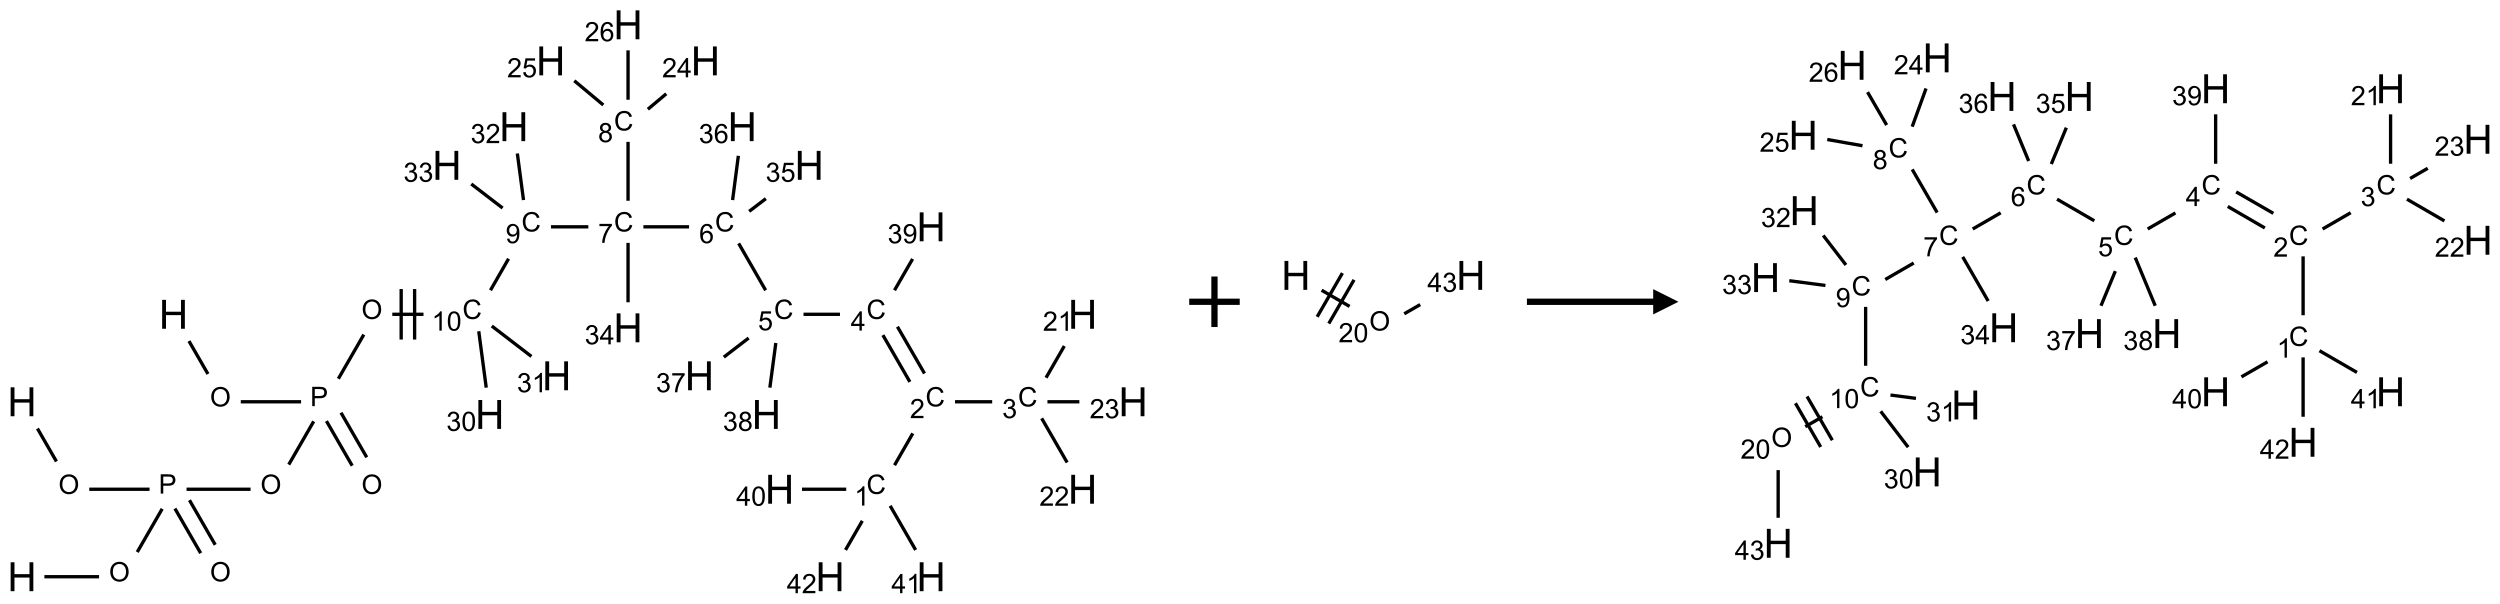 <?xml version="1.0" encoding="UTF-8"?>
<svg xmlns="http://www.w3.org/2000/svg" xmlns:xlink="http://www.w3.org/1999/xlink" width="990" height="239" viewBox="0 0 990 239">
<defs>
<g>
<g id="glyph-0-0">
<path d="M 2 0 L 2 -10 L 10 -10 L 10 0 Z M 2.25 -0.25 L 9.75 -0.25 L 9.75 -9.75 L 2.25 -9.75 Z M 2.25 -0.25 "/>
</g>
<g id="glyph-0-1">
<path d="M 1.281 0 L 1.281 -11.453 L 2.797 -11.453 L 2.797 -6.75 L 8.75 -6.75 L 8.75 -11.453 L 10.266 -11.453 L 10.266 0 L 8.75 0 L 8.75 -5.398 L 2.797 -5.398 L 2.797 0 Z M 1.281 0 "/>
</g>
<g id="glyph-1-0">
<path d="M 1.332 0 L 1.332 -6.668 L 6.668 -6.668 L 6.668 0 Z M 1.5 -0.168 L 6.5 -0.168 L 6.5 -6.5 L 1.5 -6.5 Z M 1.5 -0.168 "/>
</g>
<g id="glyph-1-1">
<path d="M 0.516 -3.719 C 0.516 -4.984 0.855 -5.977 1.535 -6.695 C 2.215 -7.414 3.094 -7.77 4.172 -7.77 C 4.875 -7.77 5.512 -7.602 6.078 -7.266 C 6.645 -6.93 7.074 -6.461 7.371 -5.855 C 7.668 -5.254 7.816 -4.57 7.816 -3.809 C 7.816 -3.035 7.66 -2.34 7.348 -1.73 C 7.035 -1.117 6.594 -0.656 6.02 -0.34 C 5.449 -0.027 4.828 0.129 4.168 0.129 C 3.449 0.129 2.805 -0.043 2.238 -0.391 C 1.672 -0.738 1.246 -1.211 0.953 -1.812 C 0.66 -2.414 0.516 -3.047 0.516 -3.719 Z M 1.559 -3.703 C 1.559 -2.781 1.805 -2.059 2.301 -1.527 C 2.793 -1 3.414 -0.734 4.16 -0.734 C 4.922 -0.734 5.547 -1 6.039 -1.535 C 6.531 -2.07 6.777 -2.828 6.777 -3.812 C 6.777 -4.434 6.672 -4.977 6.461 -5.441 C 6.25 -5.902 5.945 -6.262 5.539 -6.52 C 5.133 -6.773 4.68 -6.902 4.176 -6.902 C 3.461 -6.902 2.848 -6.656 2.332 -6.164 C 1.816 -5.672 1.559 -4.852 1.559 -3.703 Z M 1.559 -3.703 "/>
</g>
<g id="glyph-1-2">
<path d="M 0.824 0 L 0.824 -7.637 L 3.703 -7.637 C 4.211 -7.637 4.598 -7.609 4.863 -7.562 C 5.238 -7.5 5.555 -7.383 5.809 -7.207 C 6.062 -7.031 6.266 -6.785 6.418 -6.469 C 6.574 -6.152 6.652 -5.805 6.652 -5.426 C 6.652 -4.777 6.445 -4.227 6.031 -3.777 C 5.617 -3.328 4.871 -3.105 3.793 -3.105 L 1.832 -3.105 L 1.832 0 Z M 1.832 -4.004 L 3.809 -4.004 C 4.461 -4.004 4.922 -4.125 5.199 -4.371 C 5.473 -4.613 5.609 -4.953 5.609 -5.395 C 5.609 -5.715 5.527 -5.988 5.367 -6.215 C 5.207 -6.441 4.992 -6.594 4.73 -6.668 C 4.559 -6.711 4.246 -6.734 3.785 -6.734 L 1.832 -6.734 Z M 1.832 -4.004 "/>
</g>
<g id="glyph-1-3">
<path d="M 6.27 -2.676 L 7.281 -2.422 C 7.07 -1.594 6.688 -0.961 6.137 -0.523 C 5.586 -0.086 4.914 0.129 4.121 0.129 C 3.297 0.129 2.629 -0.039 2.113 -0.371 C 1.598 -0.707 1.203 -1.191 0.934 -1.828 C 0.664 -2.465 0.531 -3.145 0.531 -3.875 C 0.531 -4.672 0.684 -5.363 0.988 -5.957 C 1.293 -6.547 1.723 -6.996 2.285 -7.305 C 2.844 -7.613 3.461 -7.766 4.137 -7.766 C 4.898 -7.766 5.543 -7.57 6.062 -7.184 C 6.582 -6.793 6.945 -6.246 7.152 -5.543 L 6.156 -5.309 C 5.98 -5.863 5.723 -6.266 5.387 -6.52 C 5.051 -6.773 4.625 -6.902 4.113 -6.902 C 3.527 -6.902 3.039 -6.762 2.645 -6.48 C 2.25 -6.199 1.973 -5.82 1.812 -5.348 C 1.652 -4.871 1.574 -4.383 1.574 -3.879 C 1.574 -3.23 1.668 -2.664 1.855 -2.18 C 2.047 -1.695 2.34 -1.332 2.738 -1.094 C 3.137 -0.855 3.57 -0.734 4.035 -0.734 C 4.602 -0.734 5.082 -0.898 5.473 -1.223 C 5.867 -1.551 6.133 -2.035 6.27 -2.676 Z M 6.27 -2.676 "/>
</g>
<g id="glyph-1-4">
<path d="M 3.973 0 L 3.035 0 L 3.035 -5.973 C 2.809 -5.758 2.516 -5.543 2.148 -5.328 C 1.781 -5.113 1.453 -4.953 1.16 -4.844 L 1.16 -5.75 C 1.684 -5.996 2.145 -6.297 2.535 -6.645 C 2.93 -6.996 3.207 -7.336 3.371 -7.668 L 3.973 -7.668 Z M 3.973 0 "/>
</g>
<g id="glyph-1-5">
<path d="M 0.441 -3.766 C 0.441 -4.668 0.535 -5.395 0.723 -5.945 C 0.906 -6.496 1.184 -6.922 1.551 -7.219 C 1.918 -7.516 2.375 -7.668 2.934 -7.668 C 3.344 -7.668 3.703 -7.586 4.012 -7.418 C 4.32 -7.254 4.574 -7.016 4.777 -6.707 C 4.977 -6.395 5.137 -6.016 5.25 -5.57 C 5.363 -5.125 5.422 -4.523 5.422 -3.766 C 5.422 -2.871 5.328 -2.148 5.145 -1.598 C 4.961 -1.047 4.688 -0.621 4.32 -0.32 C 3.953 -0.02 3.492 0.129 2.934 0.129 C 2.195 0.129 1.617 -0.133 1.199 -0.66 C 0.695 -1.297 0.441 -2.332 0.441 -3.766 Z M 1.406 -3.766 C 1.406 -2.512 1.555 -1.68 1.848 -1.262 C 2.141 -0.848 2.5 -0.641 2.934 -0.641 C 3.363 -0.641 3.727 -0.848 4.02 -1.266 C 4.312 -1.684 4.457 -2.516 4.457 -3.766 C 4.457 -5.023 4.312 -5.859 4.02 -6.27 C 3.727 -6.684 3.359 -6.891 2.922 -6.891 C 2.492 -6.891 2.148 -6.707 1.891 -6.344 C 1.566 -5.879 1.406 -5.02 1.406 -3.766 Z M 1.406 -3.766 "/>
</g>
<g id="glyph-1-6">
<path d="M 0.582 -1.766 L 1.484 -1.848 C 1.562 -1.426 1.707 -1.117 1.922 -0.926 C 2.137 -0.734 2.414 -0.641 2.75 -0.641 C 3.039 -0.641 3.289 -0.707 3.508 -0.84 C 3.727 -0.973 3.902 -1.148 4.043 -1.367 C 4.18 -1.586 4.297 -1.887 4.391 -2.262 C 4.484 -2.637 4.531 -3.016 4.531 -3.406 C 4.531 -3.449 4.531 -3.512 4.527 -3.594 C 4.34 -3.297 4.082 -3.055 3.758 -2.867 C 3.434 -2.68 3.082 -2.59 2.703 -2.59 C 2.07 -2.59 1.535 -2.816 1.098 -3.277 C 0.66 -3.734 0.441 -4.34 0.441 -5.09 C 0.441 -5.863 0.672 -6.484 1.129 -6.957 C 1.586 -7.43 2.156 -7.668 2.844 -7.668 C 3.34 -7.668 3.793 -7.531 4.207 -7.266 C 4.617 -7 4.93 -6.617 5.145 -6.121 C 5.355 -5.629 5.465 -4.91 5.465 -3.973 C 5.465 -2.996 5.359 -2.223 5.145 -1.645 C 4.934 -1.066 4.617 -0.625 4.199 -0.324 C 3.781 -0.02 3.293 0.129 2.73 0.129 C 2.133 0.129 1.645 -0.035 1.266 -0.367 C 0.887 -0.699 0.66 -1.164 0.582 -1.766 Z M 4.422 -5.137 C 4.422 -5.676 4.277 -6.102 3.992 -6.418 C 3.707 -6.734 3.359 -6.891 2.957 -6.891 C 2.543 -6.891 2.18 -6.719 1.871 -6.379 C 1.562 -6.039 1.406 -5.598 1.406 -5.059 C 1.406 -4.57 1.555 -4.176 1.848 -3.871 C 2.141 -3.566 2.5 -3.418 2.934 -3.418 C 3.367 -3.418 3.723 -3.57 4.004 -3.871 C 4.281 -4.176 4.422 -4.598 4.422 -5.137 Z M 4.422 -5.137 "/>
</g>
<g id="glyph-1-7">
<path d="M 0.504 -6.637 L 0.504 -7.535 L 5.449 -7.535 L 5.449 -6.809 C 4.961 -6.289 4.48 -5.602 4.004 -4.746 C 3.527 -3.887 3.156 -3.004 2.895 -2.098 C 2.707 -1.461 2.59 -0.762 2.535 0 L 1.574 0 C 1.582 -0.602 1.703 -1.328 1.926 -2.176 C 2.152 -3.027 2.477 -3.848 2.898 -4.637 C 3.32 -5.426 3.77 -6.094 4.246 -6.637 Z M 0.504 -6.637 "/>
</g>
<g id="glyph-1-8">
<path d="M 5.309 -5.766 L 4.375 -5.691 C 4.293 -6.059 4.172 -6.328 4.02 -6.496 C 3.766 -6.762 3.453 -6.895 3.082 -6.895 C 2.785 -6.895 2.523 -6.812 2.297 -6.645 C 2 -6.43 1.77 -6.117 1.598 -5.703 C 1.43 -5.289 1.34 -4.703 1.332 -3.938 C 1.559 -4.281 1.836 -4.535 2.16 -4.703 C 2.488 -4.871 2.828 -4.953 3.188 -4.953 C 3.812 -4.953 4.344 -4.723 4.785 -4.262 C 5.223 -3.801 5.441 -3.207 5.441 -2.48 C 5.441 -2 5.34 -1.555 5.133 -1.145 C 4.926 -0.73 4.641 -0.418 4.281 -0.199 C 3.922 0.02 3.512 0.129 3.051 0.129 C 2.27 0.129 1.633 -0.156 1.141 -0.73 C 0.648 -1.305 0.402 -2.254 0.402 -3.574 C 0.402 -5.051 0.672 -6.121 1.219 -6.793 C 1.695 -7.375 2.336 -7.668 3.141 -7.668 C 3.742 -7.668 4.234 -7.5 4.617 -7.16 C 5 -6.824 5.23 -6.359 5.309 -5.766 Z M 1.48 -2.473 C 1.48 -2.152 1.547 -1.844 1.684 -1.547 C 1.82 -1.25 2.016 -1.027 2.262 -0.871 C 2.508 -0.719 2.766 -0.641 3.035 -0.641 C 3.434 -0.641 3.773 -0.801 4.059 -1.121 C 4.344 -1.441 4.484 -1.875 4.484 -2.422 C 4.484 -2.949 4.344 -3.367 4.062 -3.668 C 3.781 -3.973 3.426 -4.125 3 -4.125 C 2.578 -4.125 2.219 -3.973 1.922 -3.668 C 1.625 -3.363 1.48 -2.969 1.48 -2.473 Z M 1.48 -2.473 "/>
</g>
<g id="glyph-1-9">
<path d="M 0.441 -2 L 1.426 -2.082 C 1.5 -1.605 1.668 -1.242 1.934 -1.004 C 2.199 -0.762 2.52 -0.641 2.895 -0.641 C 3.348 -0.641 3.73 -0.812 4.043 -1.152 C 4.355 -1.492 4.512 -1.941 4.512 -2.504 C 4.512 -3.039 4.359 -3.461 4.059 -3.77 C 3.758 -4.078 3.367 -4.234 2.879 -4.234 C 2.578 -4.234 2.305 -4.164 2.062 -4.027 C 1.82 -3.891 1.629 -3.715 1.488 -3.496 L 0.609 -3.609 L 1.348 -7.531 L 5.145 -7.531 L 5.145 -6.637 L 2.098 -6.637 L 1.688 -4.582 C 2.145 -4.902 2.625 -5.062 3.129 -5.062 C 3.797 -5.062 4.359 -4.832 4.816 -4.371 C 5.277 -3.91 5.504 -3.312 5.504 -2.59 C 5.504 -1.898 5.305 -1.301 4.902 -0.797 C 4.41 -0.18 3.742 0.129 2.895 0.129 C 2.199 0.129 1.633 -0.062 1.195 -0.453 C 0.758 -0.844 0.504 -1.359 0.441 -2 Z M 0.441 -2 "/>
</g>
<g id="glyph-1-10">
<path d="M 3.449 0 L 3.449 -1.828 L 0.137 -1.828 L 0.137 -2.688 L 3.621 -7.637 L 4.387 -7.637 L 4.387 -2.688 L 5.418 -2.688 L 5.418 -1.828 L 4.387 -1.828 L 4.387 0 Z M 3.449 -2.688 L 3.449 -6.129 L 1.059 -2.688 Z M 3.449 -2.688 "/>
</g>
<g id="glyph-1-11">
<path d="M 5.371 -0.902 L 5.371 0 L 0.324 0 C 0.316 -0.227 0.352 -0.441 0.434 -0.652 C 0.562 -0.996 0.766 -1.332 1.051 -1.668 C 1.332 -2 1.742 -2.387 2.277 -2.824 C 3.105 -3.504 3.668 -4.043 3.957 -4.441 C 4.25 -4.84 4.395 -5.215 4.395 -5.566 C 4.395 -5.938 4.262 -6.254 3.996 -6.508 C 3.73 -6.762 3.387 -6.891 2.957 -6.891 C 2.508 -6.891 2.145 -6.754 1.875 -6.484 C 1.605 -6.215 1.469 -5.84 1.465 -5.359 L 0.5 -5.457 C 0.566 -6.176 0.812 -6.727 1.246 -7.102 C 1.676 -7.477 2.254 -7.668 2.98 -7.668 C 3.711 -7.668 4.293 -7.465 4.719 -7.059 C 5.145 -6.652 5.359 -6.148 5.359 -5.547 C 5.359 -5.242 5.297 -4.941 5.172 -4.645 C 5.047 -4.352 4.84 -4.039 4.551 -3.715 C 4.262 -3.387 3.777 -2.938 3.105 -2.371 C 2.543 -1.898 2.18 -1.578 2.02 -1.41 C 1.859 -1.242 1.73 -1.07 1.625 -0.902 Z M 5.371 -0.902 "/>
</g>
<g id="glyph-1-12">
<path d="M 0.449 -2.016 L 1.387 -2.141 C 1.492 -1.609 1.676 -1.227 1.934 -0.992 C 2.191 -0.758 2.508 -0.641 2.879 -0.641 C 3.32 -0.641 3.695 -0.793 3.996 -1.098 C 4.301 -1.402 4.453 -1.781 4.453 -2.234 C 4.453 -2.664 4.312 -3.02 4.031 -3.301 C 3.75 -3.578 3.391 -3.719 2.957 -3.719 C 2.781 -3.719 2.562 -3.684 2.297 -3.613 L 2.402 -4.438 C 2.465 -4.43 2.516 -4.426 2.551 -4.426 C 2.949 -4.426 3.312 -4.531 3.629 -4.738 C 3.949 -4.949 4.109 -5.27 4.109 -5.703 C 4.109 -6.047 3.992 -6.332 3.762 -6.559 C 3.527 -6.785 3.227 -6.895 2.859 -6.895 C 2.496 -6.895 2.191 -6.781 1.949 -6.551 C 1.707 -6.324 1.547 -5.98 1.48 -5.52 L 0.543 -5.688 C 0.656 -6.316 0.918 -6.805 1.324 -7.148 C 1.73 -7.492 2.234 -7.668 2.84 -7.668 C 3.254 -7.668 3.641 -7.578 3.988 -7.398 C 4.34 -7.219 4.609 -6.977 4.793 -6.668 C 4.98 -6.359 5.074 -6.031 5.074 -5.684 C 5.074 -5.352 4.984 -5.051 4.809 -4.781 C 4.629 -4.512 4.367 -4.297 4.02 -4.137 C 4.473 -4.031 4.824 -3.816 5.074 -3.488 C 5.324 -3.16 5.449 -2.75 5.449 -2.254 C 5.449 -1.59 5.203 -1.023 4.719 -0.559 C 4.234 -0.098 3.617 0.137 2.875 0.137 C 2.203 0.137 1.648 -0.062 1.207 -0.465 C 0.762 -0.863 0.512 -1.379 0.449 -2.016 Z M 0.449 -2.016 "/>
</g>
<g id="glyph-1-13">
<path d="M 1.887 -4.141 C 1.496 -4.281 1.207 -4.484 1.02 -4.75 C 0.832 -5.016 0.738 -5.328 0.738 -5.699 C 0.738 -6.254 0.938 -6.719 1.34 -7.098 C 1.738 -7.477 2.27 -7.668 2.934 -7.668 C 3.598 -7.668 4.137 -7.473 4.543 -7.086 C 4.949 -6.699 5.152 -6.227 5.152 -5.672 C 5.152 -5.316 5.059 -5.008 4.871 -4.746 C 4.688 -4.484 4.406 -4.281 4.027 -4.141 C 4.496 -3.988 4.852 -3.742 5.098 -3.402 C 5.34 -3.062 5.465 -2.656 5.465 -2.184 C 5.465 -1.531 5.234 -0.98 4.77 -0.535 C 4.309 -0.09 3.703 0.129 2.949 0.129 C 2.195 0.129 1.586 -0.094 1.125 -0.539 C 0.664 -0.984 0.434 -1.543 0.434 -2.207 C 0.434 -2.703 0.559 -3.121 0.809 -3.457 C 1.062 -3.793 1.422 -4.02 1.887 -4.141 Z M 1.699 -5.73 C 1.699 -5.367 1.812 -5.074 2.047 -4.844 C 2.281 -4.613 2.582 -4.5 2.953 -4.5 C 3.312 -4.5 3.609 -4.613 3.84 -4.84 C 4.07 -5.066 4.188 -5.348 4.188 -5.676 C 4.188 -6.02 4.07 -6.309 3.832 -6.543 C 3.594 -6.777 3.297 -6.895 2.941 -6.895 C 2.586 -6.895 2.289 -6.781 2.051 -6.551 C 1.816 -6.324 1.699 -6.047 1.699 -5.73 Z M 1.395 -2.203 C 1.395 -1.938 1.461 -1.676 1.586 -1.426 C 1.711 -1.176 1.902 -0.984 2.152 -0.848 C 2.402 -0.711 2.672 -0.641 2.957 -0.641 C 3.406 -0.641 3.777 -0.785 4.066 -1.074 C 4.359 -1.363 4.504 -1.727 4.504 -2.172 C 4.504 -2.625 4.355 -2.996 4.055 -3.293 C 3.754 -3.586 3.379 -3.734 2.926 -3.734 C 2.484 -3.734 2.121 -3.59 1.832 -3.297 C 1.543 -3.004 1.395 -2.641 1.395 -2.203 Z M 1.395 -2.203 "/>
</g>
</g>
</defs>
<path fill="none" stroke-width="0.033" stroke-linecap="butt" stroke-linejoin="miter" stroke="rgb(0%, 0%, 0%)" stroke-opacity="1" stroke-miterlimit="10" d="M 0.153 3.997 L 0.341 4.323 " transform="matrix(40, 0, 0, 40, 8.707, 9.822)"/>
<path fill="none" stroke-width="0.033" stroke-linecap="butt" stroke-linejoin="miter" stroke="rgb(0%, 0%, 0%)" stroke-opacity="1" stroke-miterlimit="10" d="M 0.666 4.598 L 1.263 4.598 " transform="matrix(40, 0, 0, 40, 8.707, 9.822)"/>
<path fill="none" stroke-width="0.033" stroke-linecap="butt" stroke-linejoin="miter" stroke="rgb(0%, 0%, 0%)" stroke-opacity="1" stroke-miterlimit="10" d="M 1.514 4.789 L 1.769 5.231 " transform="matrix(40, 0, 0, 40, 8.707, 9.822)"/>
<path fill="none" stroke-width="0.033" stroke-linecap="butt" stroke-linejoin="miter" stroke="rgb(0%, 0%, 0%)" stroke-opacity="1" stroke-miterlimit="10" d="M 1.658 4.706 L 1.913 5.148 " transform="matrix(40, 0, 0, 40, 8.707, 9.822)"/>
<path fill="none" stroke-width="0.033" stroke-linecap="butt" stroke-linejoin="miter" stroke="rgb(0%, 0%, 0%)" stroke-opacity="1" stroke-miterlimit="10" d="M 1.388 4.792 L 1.141 5.22 " transform="matrix(40, 0, 0, 40, 8.707, 9.822)"/>
<path fill="none" stroke-width="0.033" stroke-linecap="butt" stroke-linejoin="miter" stroke="rgb(0%, 0%, 0%)" stroke-opacity="1" stroke-miterlimit="10" d="M 0.763 5.464 L 0.222 5.464 " transform="matrix(40, 0, 0, 40, 8.707, 9.822)"/>
<path fill="none" stroke-width="0.033" stroke-linecap="butt" stroke-linejoin="miter" stroke="rgb(0%, 0%, 0%)" stroke-opacity="1" stroke-miterlimit="10" d="M 1.629 4.598 L 2.263 4.598 " transform="matrix(40, 0, 0, 40, 8.707, 9.822)"/>
<path fill="none" stroke-width="0.033" stroke-linecap="butt" stroke-linejoin="miter" stroke="rgb(0%, 0%, 0%)" stroke-opacity="1" stroke-miterlimit="10" d="M 2.641 4.354 L 2.888 3.926 " transform="matrix(40, 0, 0, 40, 8.707, 9.822)"/>
<path fill="none" stroke-width="0.033" stroke-linecap="butt" stroke-linejoin="miter" stroke="rgb(0%, 0%, 0%)" stroke-opacity="1" stroke-miterlimit="10" d="M 3.014 3.923 L 3.269 4.365 " transform="matrix(40, 0, 0, 40, 8.707, 9.822)"/>
<path fill="none" stroke-width="0.033" stroke-linecap="butt" stroke-linejoin="miter" stroke="rgb(0%, 0%, 0%)" stroke-opacity="1" stroke-miterlimit="10" d="M 3.158 3.84 L 3.413 4.282 " transform="matrix(40, 0, 0, 40, 8.707, 9.822)"/>
<path fill="none" stroke-width="0.033" stroke-linecap="butt" stroke-linejoin="miter" stroke="rgb(0%, 0%, 0%)" stroke-opacity="1" stroke-miterlimit="10" d="M 2.763 3.732 L 2.166 3.732 " transform="matrix(40, 0, 0, 40, 8.707, 9.822)"/>
<path fill="none" stroke-width="0.033" stroke-linecap="butt" stroke-linejoin="miter" stroke="rgb(0%, 0%, 0%)" stroke-opacity="1" stroke-miterlimit="10" d="M 1.841 3.457 L 1.653 3.131 " transform="matrix(40, 0, 0, 40, 8.707, 9.822)"/>
<path fill="none" stroke-width="0.033" stroke-linecap="butt" stroke-linejoin="miter" stroke="rgb(0%, 0%, 0%)" stroke-opacity="1" stroke-miterlimit="10" d="M 3.132 3.504 L 3.384 3.067 " transform="matrix(40, 0, 0, 40, 8.707, 9.822)"/>
<path fill="none" stroke-width="0.033" stroke-linecap="butt" stroke-linejoin="miter" stroke="rgb(0%, 0%, 0%)" stroke-opacity="1" stroke-miterlimit="10" d="M 3.666 2.866 L 3.975 2.866 " transform="matrix(40, 0, 0, 40, 8.707, 9.822)"/>
<path fill="none" stroke-width="0.033" stroke-linecap="butt" stroke-linejoin="miter" stroke="rgb(0%, 0%, 0%)" stroke-opacity="1" stroke-miterlimit="10" d="M 3.887 3.116 L 3.887 2.616 " transform="matrix(40, 0, 0, 40, 8.707, 9.822)"/>
<path fill="none" stroke-width="0.033" stroke-linecap="butt" stroke-linejoin="miter" stroke="rgb(0%, 0%, 0%)" stroke-opacity="1" stroke-miterlimit="10" d="M 3.754 3.116 L 3.754 2.616 " transform="matrix(40, 0, 0, 40, 8.707, 9.822)"/>
<path fill="none" stroke-width="0.033" stroke-linecap="butt" stroke-linejoin="miter" stroke="rgb(0%, 0%, 0%)" stroke-opacity="1" stroke-miterlimit="10" d="M 4.638 2.628 L 4.817 2.316 " transform="matrix(40, 0, 0, 40, 8.707, 9.822)"/>
<path fill="none" stroke-width="0.033" stroke-linecap="butt" stroke-linejoin="miter" stroke="rgb(0%, 0%, 0%)" stroke-opacity="1" stroke-miterlimit="10" d="M 5.237 2 L 5.607 2 " transform="matrix(40, 0, 0, 40, 8.707, 9.822)"/>
<path fill="none" stroke-width="0.033" stroke-linecap="butt" stroke-linejoin="miter" stroke="rgb(0%, 0%, 0%)" stroke-opacity="1" stroke-miterlimit="10" d="M 6.152 2 L 6.604 2 " transform="matrix(40, 0, 0, 40, 8.707, 9.822)"/>
<path fill="none" stroke-width="0.033" stroke-linecap="butt" stroke-linejoin="miter" stroke="rgb(0%, 0%, 0%)" stroke-opacity="1" stroke-miterlimit="10" d="M 7.095 2.164 L 7.362 2.628 " transform="matrix(40, 0, 0, 40, 8.707, 9.822)"/>
<path fill="none" stroke-width="0.033" stroke-linecap="butt" stroke-linejoin="miter" stroke="rgb(0%, 0%, 0%)" stroke-opacity="1" stroke-miterlimit="10" d="M 7.737 2.866 L 8.098 2.866 " transform="matrix(40, 0, 0, 40, 8.707, 9.822)"/>
<path fill="none" stroke-width="0.033" stroke-linecap="butt" stroke-linejoin="miter" stroke="rgb(0%, 0%, 0%)" stroke-opacity="1" stroke-miterlimit="10" d="M 8.523 3.072 L 8.79 3.535 " transform="matrix(40, 0, 0, 40, 8.707, 9.822)"/>
<path fill="none" stroke-width="0.033" stroke-linecap="butt" stroke-linejoin="miter" stroke="rgb(0%, 0%, 0%)" stroke-opacity="1" stroke-miterlimit="10" d="M 8.667 2.989 L 8.935 3.452 " transform="matrix(40, 0, 0, 40, 8.707, 9.822)"/>
<path fill="none" stroke-width="0.033" stroke-linecap="butt" stroke-linejoin="miter" stroke="rgb(0%, 0%, 0%)" stroke-opacity="1" stroke-miterlimit="10" d="M 8.819 4.045 L 8.638 4.36 " transform="matrix(40, 0, 0, 40, 8.707, 9.822)"/>
<path fill="none" stroke-width="0.033" stroke-linecap="butt" stroke-linejoin="miter" stroke="rgb(0%, 0%, 0%)" stroke-opacity="1" stroke-miterlimit="10" d="M 8.16 4.598 L 7.722 4.598 " transform="matrix(40, 0, 0, 40, 8.707, 9.822)"/>
<path fill="none" stroke-width="0.033" stroke-linecap="butt" stroke-linejoin="miter" stroke="rgb(0%, 0%, 0%)" stroke-opacity="1" stroke-miterlimit="10" d="M 8.595 4.762 L 8.847 5.199 " transform="matrix(40, 0, 0, 40, 8.707, 9.822)"/>
<path fill="none" stroke-width="0.033" stroke-linecap="butt" stroke-linejoin="miter" stroke="rgb(0%, 0%, 0%)" stroke-opacity="1" stroke-miterlimit="10" d="M 8.319 4.911 L 8.153 5.199 " transform="matrix(40, 0, 0, 40, 8.707, 9.822)"/>
<path fill="none" stroke-width="0.033" stroke-linecap="butt" stroke-linejoin="miter" stroke="rgb(0%, 0%, 0%)" stroke-opacity="1" stroke-miterlimit="10" d="M 9.237 3.732 L 9.605 3.732 " transform="matrix(40, 0, 0, 40, 8.707, 9.822)"/>
<path fill="none" stroke-width="0.033" stroke-linecap="butt" stroke-linejoin="miter" stroke="rgb(0%, 0%, 0%)" stroke-opacity="1" stroke-miterlimit="10" d="M 10.138 3.494 L 10.319 3.18 " transform="matrix(40, 0, 0, 40, 8.707, 9.822)"/>
<path fill="none" stroke-width="0.033" stroke-linecap="butt" stroke-linejoin="miter" stroke="rgb(0%, 0%, 0%)" stroke-opacity="1" stroke-miterlimit="10" d="M 10.095 3.896 L 10.347 4.333 " transform="matrix(40, 0, 0, 40, 8.707, 9.822)"/>
<path fill="none" stroke-width="0.033" stroke-linecap="butt" stroke-linejoin="miter" stroke="rgb(0%, 0%, 0%)" stroke-opacity="1" stroke-miterlimit="10" d="M 10.152 3.732 L 10.468 3.732 " transform="matrix(40, 0, 0, 40, 8.707, 9.822)"/>
<path fill="none" stroke-width="0.033" stroke-linecap="butt" stroke-linejoin="miter" stroke="rgb(0%, 0%, 0%)" stroke-opacity="1" stroke-miterlimit="10" d="M 8.638 2.628 L 8.817 2.318 " transform="matrix(40, 0, 0, 40, 8.707, 9.822)"/>
<path fill="none" stroke-width="0.033" stroke-linecap="butt" stroke-linejoin="miter" stroke="rgb(0%, 0%, 0%)" stroke-opacity="1" stroke-miterlimit="10" d="M 7.194 3.101 L 6.948 3.29 " transform="matrix(40, 0, 0, 40, 8.707, 9.822)"/>
<path fill="none" stroke-width="0.033" stroke-linecap="butt" stroke-linejoin="miter" stroke="rgb(0%, 0%, 0%)" stroke-opacity="1" stroke-miterlimit="10" d="M 7.463 3.15 L 7.404 3.592 " transform="matrix(40, 0, 0, 40, 8.707, 9.822)"/>
<path fill="none" stroke-width="0.033" stroke-linecap="butt" stroke-linejoin="miter" stroke="rgb(0%, 0%, 0%)" stroke-opacity="1" stroke-miterlimit="10" d="M 7.199 1.847 L 7.364 1.721 " transform="matrix(40, 0, 0, 40, 8.707, 9.822)"/>
<path fill="none" stroke-width="0.033" stroke-linecap="butt" stroke-linejoin="miter" stroke="rgb(0%, 0%, 0%)" stroke-opacity="1" stroke-miterlimit="10" d="M 7.035 1.735 L 7.092 1.297 " transform="matrix(40, 0, 0, 40, 8.707, 9.822)"/>
<path fill="none" stroke-width="0.033" stroke-linecap="butt" stroke-linejoin="miter" stroke="rgb(0%, 0%, 0%)" stroke-opacity="1" stroke-miterlimit="10" d="M 6 1.742 L 6 1.159 " transform="matrix(40, 0, 0, 40, 8.707, 9.822)"/>
<path fill="none" stroke-width="0.033" stroke-linecap="butt" stroke-linejoin="miter" stroke="rgb(0%, 0%, 0%)" stroke-opacity="1" stroke-miterlimit="10" d="M 6.196 0.836 L 6.378 0.683 " transform="matrix(40, 0, 0, 40, 8.707, 9.822)"/>
<path fill="none" stroke-width="0.033" stroke-linecap="butt" stroke-linejoin="miter" stroke="rgb(0%, 0%, 0%)" stroke-opacity="1" stroke-miterlimit="10" d="M 5.755 0.794 L 5.468 0.554 " transform="matrix(40, 0, 0, 40, 8.707, 9.822)"/>
<path fill="none" stroke-width="0.033" stroke-linecap="butt" stroke-linejoin="miter" stroke="rgb(0%, 0%, 0%)" stroke-opacity="1" stroke-miterlimit="10" d="M 6 0.742 L 6 0.253 " transform="matrix(40, 0, 0, 40, 8.707, 9.822)"/>
<path fill="none" stroke-width="0.033" stroke-linecap="butt" stroke-linejoin="miter" stroke="rgb(0%, 0%, 0%)" stroke-opacity="1" stroke-miterlimit="10" d="M 6 2.159 L 6 2.747 " transform="matrix(40, 0, 0, 40, 8.707, 9.822)"/>
<path fill="none" stroke-width="0.033" stroke-linecap="butt" stroke-linejoin="miter" stroke="rgb(0%, 0%, 0%)" stroke-opacity="1" stroke-miterlimit="10" d="M 4.965 1.735 L 4.904 1.274 " transform="matrix(40, 0, 0, 40, 8.707, 9.822)"/>
<path fill="none" stroke-width="0.033" stroke-linecap="butt" stroke-linejoin="miter" stroke="rgb(0%, 0%, 0%)" stroke-opacity="1" stroke-miterlimit="10" d="M 4.758 1.814 L 4.448 1.576 " transform="matrix(40, 0, 0, 40, 8.707, 9.822)"/>
<path fill="none" stroke-width="0.033" stroke-linecap="butt" stroke-linejoin="miter" stroke="rgb(0%, 0%, 0%)" stroke-opacity="1" stroke-miterlimit="10" d="M 4.522 3.034 L 4.596 3.592 " transform="matrix(40, 0, 0, 40, 8.707, 9.822)"/>
<path fill="none" stroke-width="0.033" stroke-linecap="butt" stroke-linejoin="miter" stroke="rgb(0%, 0%, 0%)" stroke-opacity="1" stroke-miterlimit="10" d="M 4.651 2.982 L 5.043 3.283 " transform="matrix(40, 0, 0, 40, 8.707, 9.822)"/>
<g fill="rgb(0%, 0%, 0%)" fill-opacity="1">
<use xlink:href="#glyph-0-1" x="2.934" y="164.832"/>
</g>
<g fill="rgb(0%, 0%, 0%)" fill-opacity="1">
<use xlink:href="#glyph-1-1" x="23.129" y="195.594"/>
</g>
<g fill="rgb(0%, 0%, 0%)" fill-opacity="1">
<use xlink:href="#glyph-1-2" x="62.82" y="195.457"/>
</g>
<g fill="rgb(0%, 0%, 0%)" fill-opacity="1">
<use xlink:href="#glyph-1-1" x="83.129" y="230.234"/>
</g>
<g fill="rgb(0%, 0%, 0%)" fill-opacity="1">
<use xlink:href="#glyph-1-1" x="43.129" y="230.234"/>
</g>
<g fill="rgb(0%, 0%, 0%)" fill-opacity="1">
<use xlink:href="#glyph-0-1" x="2.934" y="234.113"/>
</g>
<g fill="rgb(0%, 0%, 0%)" fill-opacity="1">
<use xlink:href="#glyph-1-1" x="103.129" y="195.594"/>
</g>
<g fill="rgb(0%, 0%, 0%)" fill-opacity="1">
<use xlink:href="#glyph-1-2" x="122.82" y="160.816"/>
</g>
<g fill="rgb(0%, 0%, 0%)" fill-opacity="1">
<use xlink:href="#glyph-1-1" x="143.129" y="195.594"/>
</g>
<g fill="rgb(0%, 0%, 0%)" fill-opacity="1">
<use xlink:href="#glyph-1-1" x="83.129" y="160.953"/>
</g>
<g fill="rgb(0%, 0%, 0%)" fill-opacity="1">
<use xlink:href="#glyph-0-1" x="62.934" y="130.191"/>
</g>
<g fill="rgb(0%, 0%, 0%)" fill-opacity="1">
<use xlink:href="#glyph-1-1" x="143.129" y="126.312"/>
</g>
<g fill="rgb(0%, 0%, 0%)" fill-opacity="1">
<use xlink:href="#glyph-1-3" x="183.113" y="126.309"/>
</g>
<g fill="rgb(0%, 0%, 0%)" fill-opacity="1">
<use xlink:href="#glyph-1-4" x="170.957" y="130.945"/>
<use xlink:href="#glyph-1-5" x="176.889" y="130.945"/>
</g>
<g fill="rgb(0%, 0%, 0%)" fill-opacity="1">
<use xlink:href="#glyph-1-3" x="206.488" y="91.668"/>
</g>
<g fill="rgb(0%, 0%, 0%)" fill-opacity="1">
<use xlink:href="#glyph-1-6" x="200.223" y="96.305"/>
</g>
<g fill="rgb(0%, 0%, 0%)" fill-opacity="1">
<use xlink:href="#glyph-1-3" x="243.113" y="91.668"/>
</g>
<g fill="rgb(0%, 0%, 0%)" fill-opacity="1">
<use xlink:href="#glyph-1-7" x="236.863" y="96.176"/>
</g>
<g fill="rgb(0%, 0%, 0%)" fill-opacity="1">
<use xlink:href="#glyph-1-3" x="283.113" y="91.668"/>
</g>
<g fill="rgb(0%, 0%, 0%)" fill-opacity="1">
<use xlink:href="#glyph-1-8" x="276.867" y="96.305"/>
</g>
<g fill="rgb(0%, 0%, 0%)" fill-opacity="1">
<use xlink:href="#glyph-1-3" x="306.488" y="126.309"/>
</g>
<g fill="rgb(0%, 0%, 0%)" fill-opacity="1">
<use xlink:href="#glyph-1-9" x="300.18" y="130.812"/>
</g>
<g fill="rgb(0%, 0%, 0%)" fill-opacity="1">
<use xlink:href="#glyph-1-3" x="343.113" y="126.309"/>
</g>
<g fill="rgb(0%, 0%, 0%)" fill-opacity="1">
<use xlink:href="#glyph-1-10" x="336.895" y="130.914"/>
</g>
<g fill="rgb(0%, 0%, 0%)" fill-opacity="1">
<use xlink:href="#glyph-1-3" x="366.488" y="160.949"/>
</g>
<g fill="rgb(0%, 0%, 0%)" fill-opacity="1">
<use xlink:href="#glyph-1-11" x="360.316" y="165.586"/>
</g>
<g fill="rgb(0%, 0%, 0%)" fill-opacity="1">
<use xlink:href="#glyph-1-3" x="343.113" y="195.59"/>
</g>
<g fill="rgb(0%, 0%, 0%)" fill-opacity="1">
<use xlink:href="#glyph-1-4" x="338.336" y="200.227"/>
</g>
<g fill="rgb(0%, 0%, 0%)" fill-opacity="1">
<use xlink:href="#glyph-0-1" x="302.934" y="199.473"/>
</g>
<g fill="rgb(0%, 0%, 0%)" fill-opacity="1">
<use xlink:href="#glyph-1-10" x="291.527" y="200.266"/>
<use xlink:href="#glyph-1-5" x="297.46" y="200.266"/>
</g>
<g fill="rgb(0%, 0%, 0%)" fill-opacity="1">
<use xlink:href="#glyph-0-1" x="362.934" y="234.113"/>
</g>
<g fill="rgb(0%, 0%, 0%)" fill-opacity="1">
<use xlink:href="#glyph-1-10" x="352.977" y="234.906"/>
<use xlink:href="#glyph-1-4" x="358.909" y="234.906"/>
</g>
<g fill="rgb(0%, 0%, 0%)" fill-opacity="1">
<use xlink:href="#glyph-0-1" x="322.934" y="234.113"/>
</g>
<g fill="rgb(0%, 0%, 0%)" fill-opacity="1">
<use xlink:href="#glyph-1-10" x="311.578" y="234.906"/>
<use xlink:href="#glyph-1-11" x="317.51" y="234.906"/>
</g>
<g fill="rgb(0%, 0%, 0%)" fill-opacity="1">
<use xlink:href="#glyph-1-3" x="403.113" y="160.949"/>
</g>
<g fill="rgb(0%, 0%, 0%)" fill-opacity="1">
<use xlink:href="#glyph-1-12" x="396.863" y="165.586"/>
</g>
<g fill="rgb(0%, 0%, 0%)" fill-opacity="1">
<use xlink:href="#glyph-0-1" x="422.934" y="130.191"/>
</g>
<g fill="rgb(0%, 0%, 0%)" fill-opacity="1">
<use xlink:href="#glyph-1-11" x="412.977" y="130.984"/>
<use xlink:href="#glyph-1-4" x="418.909" y="130.984"/>
</g>
<g fill="rgb(0%, 0%, 0%)" fill-opacity="1">
<use xlink:href="#glyph-0-1" x="422.934" y="199.473"/>
</g>
<g fill="rgb(0%, 0%, 0%)" fill-opacity="1">
<use xlink:href="#glyph-1-11" x="411.582" y="200.266"/>
<use xlink:href="#glyph-1-11" x="417.514" y="200.266"/>
</g>
<g fill="rgb(0%, 0%, 0%)" fill-opacity="1">
<use xlink:href="#glyph-0-1" x="442.934" y="164.832"/>
</g>
<g fill="rgb(0%, 0%, 0%)" fill-opacity="1">
<use xlink:href="#glyph-1-11" x="431.504" y="165.625"/>
<use xlink:href="#glyph-1-12" x="437.436" y="165.625"/>
</g>
<g fill="rgb(0%, 0%, 0%)" fill-opacity="1">
<use xlink:href="#glyph-0-1" x="362.934" y="95.551"/>
</g>
<g fill="rgb(0%, 0%, 0%)" fill-opacity="1">
<use xlink:href="#glyph-1-12" x="351.484" y="96.344"/>
<use xlink:href="#glyph-1-6" x="357.417" y="96.344"/>
</g>
<g fill="rgb(0%, 0%, 0%)" fill-opacity="1">
<use xlink:href="#glyph-0-1" x="271.199" y="154.543"/>
</g>
<g fill="rgb(0%, 0%, 0%)" fill-opacity="1">
<use xlink:href="#glyph-1-12" x="259.766" y="155.332"/>
<use xlink:href="#glyph-1-7" x="265.698" y="155.332"/>
</g>
<g fill="rgb(0%, 0%, 0%)" fill-opacity="1">
<use xlink:href="#glyph-0-1" x="297.715" y="169.848"/>
</g>
<g fill="rgb(0%, 0%, 0%)" fill-opacity="1">
<use xlink:href="#glyph-1-12" x="286.266" y="170.641"/>
<use xlink:href="#glyph-1-13" x="292.198" y="170.641"/>
</g>
<g fill="rgb(0%, 0%, 0%)" fill-opacity="1">
<use xlink:href="#glyph-0-1" x="314.668" y="71.199"/>
</g>
<g fill="rgb(0%, 0%, 0%)" fill-opacity="1">
<use xlink:href="#glyph-1-12" x="303.18" y="71.992"/>
<use xlink:href="#glyph-1-9" x="309.112" y="71.992"/>
</g>
<g fill="rgb(0%, 0%, 0%)" fill-opacity="1">
<use xlink:href="#glyph-0-1" x="288.156" y="55.891"/>
</g>
<g fill="rgb(0%, 0%, 0%)" fill-opacity="1">
<use xlink:href="#glyph-1-12" x="276.727" y="56.684"/>
<use xlink:href="#glyph-1-8" x="282.659" y="56.684"/>
</g>
<g fill="rgb(0%, 0%, 0%)" fill-opacity="1">
<use xlink:href="#glyph-1-3" x="243.113" y="51.668"/>
</g>
<g fill="rgb(0%, 0%, 0%)" fill-opacity="1">
<use xlink:href="#glyph-1-13" x="236.848" y="56.305"/>
</g>
<g fill="rgb(0%, 0%, 0%)" fill-opacity="1">
<use xlink:href="#glyph-0-1" x="273.578" y="29.84"/>
</g>
<g fill="rgb(0%, 0%, 0%)" fill-opacity="1">
<use xlink:href="#glyph-1-11" x="262.176" y="30.629"/>
<use xlink:href="#glyph-1-10" x="268.108" y="30.629"/>
</g>
<g fill="rgb(0%, 0%, 0%)" fill-opacity="1">
<use xlink:href="#glyph-0-1" x="212.293" y="29.84"/>
</g>
<g fill="rgb(0%, 0%, 0%)" fill-opacity="1">
<use xlink:href="#glyph-1-11" x="200.805" y="30.629"/>
<use xlink:href="#glyph-1-9" x="206.737" y="30.629"/>
</g>
<g fill="rgb(0%, 0%, 0%)" fill-opacity="1">
<use xlink:href="#glyph-0-1" x="242.934" y="15.551"/>
</g>
<g fill="rgb(0%, 0%, 0%)" fill-opacity="1">
<use xlink:href="#glyph-1-11" x="231.508" y="16.344"/>
<use xlink:href="#glyph-1-8" x="237.44" y="16.344"/>
</g>
<g fill="rgb(0%, 0%, 0%)" fill-opacity="1">
<use xlink:href="#glyph-0-1" x="242.934" y="135.551"/>
</g>
<g fill="rgb(0%, 0%, 0%)" fill-opacity="1">
<use xlink:href="#glyph-1-12" x="231.531" y="136.344"/>
<use xlink:href="#glyph-1-10" x="237.464" y="136.344"/>
</g>
<g fill="rgb(0%, 0%, 0%)" fill-opacity="1">
<use xlink:href="#glyph-0-1" x="197.715" y="55.891"/>
</g>
<g fill="rgb(0%, 0%, 0%)" fill-opacity="1">
<use xlink:href="#glyph-1-12" x="186.359" y="56.684"/>
<use xlink:href="#glyph-1-11" x="192.292" y="56.684"/>
</g>
<g fill="rgb(0%, 0%, 0%)" fill-opacity="1">
<use xlink:href="#glyph-0-1" x="171.199" y="71.199"/>
</g>
<g fill="rgb(0%, 0%, 0%)" fill-opacity="1">
<use xlink:href="#glyph-1-12" x="159.766" y="71.992"/>
<use xlink:href="#glyph-1-12" x="165.698" y="71.992"/>
</g>
<g fill="rgb(0%, 0%, 0%)" fill-opacity="1">
<use xlink:href="#glyph-0-1" x="188.156" y="169.848"/>
</g>
<g fill="rgb(0%, 0%, 0%)" fill-opacity="1">
<use xlink:href="#glyph-1-12" x="176.75" y="170.641"/>
<use xlink:href="#glyph-1-5" x="182.682" y="170.641"/>
</g>
<g fill="rgb(0%, 0%, 0%)" fill-opacity="1">
<use xlink:href="#glyph-0-1" x="214.668" y="154.543"/>
</g>
<g fill="rgb(0%, 0%, 0%)" fill-opacity="1">
<use xlink:href="#glyph-1-12" x="204.711" y="155.332"/>
<use xlink:href="#glyph-1-4" x="210.643" y="155.332"/>
</g>
<path fill="none" stroke-width="0.062" stroke-linecap="butt" stroke-linejoin="miter" stroke="rgb(0%, 0%, 0%)" stroke-opacity="1" stroke-miterlimit="10" d="M 0 0 L 0.5 0 M 0.25 -0.25 L 0.25 0.25 " transform="matrix(40, 0, 0, 40, 470.93, 119.5)"/>
<path fill="none" stroke-width="0.033" stroke-linecap="butt" stroke-linejoin="miter" stroke="rgb(0%, 0%, 0%)" stroke-opacity="1" stroke-miterlimit="10" d="M 0.255 0.147 L 0.532 0.307 " transform="matrix(40, 0, 0, 40, 513.156, 109.059)"/>
<path fill="none" stroke-width="0.033" stroke-linecap="butt" stroke-linejoin="miter" stroke="rgb(0%, 0%, 0%)" stroke-opacity="1" stroke-miterlimit="10" d="M 0.326 0.477 L 0.576 0.044 " transform="matrix(40, 0, 0, 40, 513.156, 109.059)"/>
<path fill="none" stroke-width="0.033" stroke-linecap="butt" stroke-linejoin="miter" stroke="rgb(0%, 0%, 0%)" stroke-opacity="1" stroke-miterlimit="10" d="M 0.211 0.41 L 0.461 -0.023 " transform="matrix(40, 0, 0, 40, 513.156, 109.059)"/>
<path fill="none" stroke-width="0.033" stroke-linecap="butt" stroke-linejoin="miter" stroke="rgb(0%, 0%, 0%)" stroke-opacity="1" stroke-miterlimit="10" d="M 1.073 0.38 L 1.231 0.289 " transform="matrix(40, 0, 0, 40, 513.156, 109.059)"/>
<g fill="rgb(0%, 0%, 0%)" fill-opacity="1">
<use xlink:href="#glyph-0-1" x="507.383" y="114.785"/>
</g>
<g fill="rgb(0%, 0%, 0%)" fill-opacity="1">
<use xlink:href="#glyph-1-1" x="542.219" y="130.906"/>
</g>
<g fill="rgb(0%, 0%, 0%)" fill-opacity="1">
<use xlink:href="#glyph-1-11" x="530.047" y="135.539"/>
<use xlink:href="#glyph-1-5" x="535.979" y="135.539"/>
</g>
<g fill="rgb(0%, 0%, 0%)" fill-opacity="1">
<use xlink:href="#glyph-0-1" x="576.664" y="114.785"/>
</g>
<g fill="rgb(0%, 0%, 0%)" fill-opacity="1">
<use xlink:href="#glyph-1-10" x="565.23" y="115.578"/>
<use xlink:href="#glyph-1-12" x="571.163" y="115.578"/>
</g>
<path fill-rule="nonzero" fill="rgb(0%, 0%, 0%)" fill-opacity="1" d="M 604.66 120.75 L 654.66 120.75 L 654.66 124.5 L 664.66 119.5 L 654.66 114.5 L 654.66 118.25 L 604.66 118.25 "/>
<path fill="none" stroke-width="0.033" stroke-linecap="butt" stroke-linejoin="miter" stroke="rgb(0%, 0%, 0%)" stroke-opacity="1" stroke-miterlimit="10" d="M 5.322 2.548 L 5.322 1.965 " transform="matrix(40, 0, 0, 40, 699.152, 22.92)"/>
<path fill="none" stroke-width="0.033" stroke-linecap="butt" stroke-linejoin="miter" stroke="rgb(0%, 0%, 0%)" stroke-opacity="1" stroke-miterlimit="10" d="M 5.515 1.694 L 5.793 1.533 " transform="matrix(40, 0, 0, 40, 699.152, 22.92)"/>
<path fill="none" stroke-width="0.033" stroke-linecap="butt" stroke-linejoin="miter" stroke="rgb(0%, 0%, 0%)" stroke-opacity="1" stroke-miterlimit="10" d="M 6.188 1.048 L 6.188 0.559 " transform="matrix(40, 0, 0, 40, 699.152, 22.92)"/>
<path fill="none" stroke-width="0.033" stroke-linecap="butt" stroke-linejoin="miter" stroke="rgb(0%, 0%, 0%)" stroke-opacity="1" stroke-miterlimit="10" d="M 6.35 1.399 L 6.721 1.614 " transform="matrix(40, 0, 0, 40, 699.152, 22.92)"/>
<path fill="none" stroke-width="0.033" stroke-linecap="butt" stroke-linejoin="miter" stroke="rgb(0%, 0%, 0%)" stroke-opacity="1" stroke-miterlimit="10" d="M 6.381 1.194 L 6.556 1.093 " transform="matrix(40, 0, 0, 40, 699.152, 22.92)"/>
<path fill="none" stroke-width="0.033" stroke-linecap="butt" stroke-linejoin="miter" stroke="rgb(0%, 0%, 0%)" stroke-opacity="1" stroke-miterlimit="10" d="M 5.027 1.539 L 4.659 1.327 " transform="matrix(40, 0, 0, 40, 699.152, 22.92)"/>
<path fill="none" stroke-width="0.033" stroke-linecap="butt" stroke-linejoin="miter" stroke="rgb(0%, 0%, 0%)" stroke-opacity="1" stroke-miterlimit="10" d="M 4.943 1.684 L 4.576 1.471 " transform="matrix(40, 0, 0, 40, 699.152, 22.92)"/>
<path fill="none" stroke-width="0.033" stroke-linecap="butt" stroke-linejoin="miter" stroke="rgb(0%, 0%, 0%)" stroke-opacity="1" stroke-miterlimit="10" d="M 4.058 1.535 L 3.783 1.694 " transform="matrix(40, 0, 0, 40, 699.152, 22.92)"/>
<path fill="none" stroke-width="0.033" stroke-linecap="butt" stroke-linejoin="miter" stroke="rgb(0%, 0%, 0%)" stroke-opacity="1" stroke-miterlimit="10" d="M 3.255 1.613 L 2.886 1.399 " transform="matrix(40, 0, 0, 40, 699.152, 22.92)"/>
<path fill="none" stroke-width="0.033" stroke-linecap="butt" stroke-linejoin="miter" stroke="rgb(0%, 0%, 0%)" stroke-opacity="1" stroke-miterlimit="10" d="M 2.328 1.534 L 2.051 1.694 " transform="matrix(40, 0, 0, 40, 699.152, 22.92)"/>
<path fill="none" stroke-width="0.033" stroke-linecap="butt" stroke-linejoin="miter" stroke="rgb(0%, 0%, 0%)" stroke-opacity="1" stroke-miterlimit="10" d="M 1.699 1.531 L 1.452 1.104 " transform="matrix(40, 0, 0, 40, 699.152, 22.92)"/>
<path fill="none" stroke-width="0.033" stroke-linecap="butt" stroke-linejoin="miter" stroke="rgb(0%, 0%, 0%)" stroke-opacity="1" stroke-miterlimit="10" d="M 1.452 0.681 L 1.589 0.303 " transform="matrix(40, 0, 0, 40, 699.152, 22.92)"/>
<path fill="none" stroke-width="0.033" stroke-linecap="butt" stroke-linejoin="miter" stroke="rgb(0%, 0%, 0%)" stroke-opacity="1" stroke-miterlimit="10" d="M 0.96 0.87 L 0.611 0.808 " transform="matrix(40, 0, 0, 40, 699.152, 22.92)"/>
<path fill="none" stroke-width="0.033" stroke-linecap="butt" stroke-linejoin="miter" stroke="rgb(0%, 0%, 0%)" stroke-opacity="1" stroke-miterlimit="10" d="M 1.199 0.665 L 1.01 0.339 " transform="matrix(40, 0, 0, 40, 699.152, 22.92)"/>
<path fill="none" stroke-width="0.033" stroke-linecap="butt" stroke-linejoin="miter" stroke="rgb(0%, 0%, 0%)" stroke-opacity="1" stroke-miterlimit="10" d="M 1.467 2.031 L 1.185 2.194 " transform="matrix(40, 0, 0, 40, 699.152, 22.92)"/>
<path fill="none" stroke-width="0.033" stroke-linecap="butt" stroke-linejoin="miter" stroke="rgb(0%, 0%, 0%)" stroke-opacity="1" stroke-miterlimit="10" d="M 0.991 2.465 L 0.991 3.048 " transform="matrix(40, 0, 0, 40, 699.152, 22.92)"/>
<path fill="none" stroke-width="0.033" stroke-linecap="butt" stroke-linejoin="miter" stroke="rgb(0%, 0%, 0%)" stroke-opacity="1" stroke-miterlimit="10" d="M 0.563 3.553 L 0.393 3.651 " transform="matrix(40, 0, 0, 40, 699.152, 22.92)"/>
<path fill="none" stroke-width="0.033" stroke-linecap="butt" stroke-linejoin="miter" stroke="rgb(0%, 0%, 0%)" stroke-opacity="1" stroke-miterlimit="10" d="M 0.296 3.419 L 0.546 3.852 " transform="matrix(40, 0, 0, 40, 699.152, 22.92)"/>
<path fill="none" stroke-width="0.033" stroke-linecap="butt" stroke-linejoin="miter" stroke="rgb(0%, 0%, 0%)" stroke-opacity="1" stroke-miterlimit="10" d="M 0.411 3.352 L 0.661 3.785 " transform="matrix(40, 0, 0, 40, 699.152, 22.92)"/>
<path fill="none" stroke-width="0.033" stroke-linecap="butt" stroke-linejoin="miter" stroke="rgb(0%, 0%, 0%)" stroke-opacity="1" stroke-miterlimit="10" d="M 0.125 4.081 L 0.125 4.553 " transform="matrix(40, 0, 0, 40, 699.152, 22.92)"/>
<path fill="none" stroke-width="0.033" stroke-linecap="butt" stroke-linejoin="miter" stroke="rgb(0%, 0%, 0%)" stroke-opacity="1" stroke-miterlimit="10" d="M 1.14 3.499 L 1.412 3.854 " transform="matrix(40, 0, 0, 40, 699.152, 22.92)"/>
<path fill="none" stroke-width="0.033" stroke-linecap="butt" stroke-linejoin="miter" stroke="rgb(0%, 0%, 0%)" stroke-opacity="1" stroke-miterlimit="10" d="M 1.237 3.338 L 1.489 3.371 " transform="matrix(40, 0, 0, 40, 699.152, 22.92)"/>
<path fill="none" stroke-width="0.033" stroke-linecap="butt" stroke-linejoin="miter" stroke="rgb(0%, 0%, 0%)" stroke-opacity="1" stroke-miterlimit="10" d="M 0.796 2.05 L 0.571 1.758 " transform="matrix(40, 0, 0, 40, 699.152, 22.92)"/>
<path fill="none" stroke-width="0.033" stroke-linecap="butt" stroke-linejoin="miter" stroke="rgb(0%, 0%, 0%)" stroke-opacity="1" stroke-miterlimit="10" d="M 0.593 2.253 L 0.235 2.206 " transform="matrix(40, 0, 0, 40, 699.152, 22.92)"/>
<path fill="none" stroke-width="0.033" stroke-linecap="butt" stroke-linejoin="miter" stroke="rgb(0%, 0%, 0%)" stroke-opacity="1" stroke-miterlimit="10" d="M 1.952 1.97 L 2.204 2.407 " transform="matrix(40, 0, 0, 40, 699.152, 22.92)"/>
<path fill="none" stroke-width="0.033" stroke-linecap="butt" stroke-linejoin="miter" stroke="rgb(0%, 0%, 0%)" stroke-opacity="1" stroke-miterlimit="10" d="M 2.829 1.051 L 2.978 0.691 " transform="matrix(40, 0, 0, 40, 699.152, 22.92)"/>
<path fill="none" stroke-width="0.033" stroke-linecap="butt" stroke-linejoin="miter" stroke="rgb(0%, 0%, 0%)" stroke-opacity="1" stroke-miterlimit="10" d="M 2.605 1.021 L 2.455 0.658 " transform="matrix(40, 0, 0, 40, 699.152, 22.92)"/>
<path fill="none" stroke-width="0.033" stroke-linecap="butt" stroke-linejoin="miter" stroke="rgb(0%, 0%, 0%)" stroke-opacity="1" stroke-miterlimit="10" d="M 3.463 2.111 L 3.321 2.454 " transform="matrix(40, 0, 0, 40, 699.152, 22.92)"/>
<path fill="none" stroke-width="0.033" stroke-linecap="butt" stroke-linejoin="miter" stroke="rgb(0%, 0%, 0%)" stroke-opacity="1" stroke-miterlimit="10" d="M 3.66 1.977 L 3.858 2.454 " transform="matrix(40, 0, 0, 40, 699.152, 22.92)"/>
<path fill="none" stroke-width="0.033" stroke-linecap="butt" stroke-linejoin="miter" stroke="rgb(0%, 0%, 0%)" stroke-opacity="1" stroke-miterlimit="10" d="M 4.456 1.048 L 4.456 0.559 " transform="matrix(40, 0, 0, 40, 699.152, 22.92)"/>
<path fill="none" stroke-width="0.033" stroke-linecap="butt" stroke-linejoin="miter" stroke="rgb(0%, 0%, 0%)" stroke-opacity="1" stroke-miterlimit="10" d="M 4.97 3.009 L 4.711 3.158 " transform="matrix(40, 0, 0, 40, 699.152, 22.92)"/>
<path fill="none" stroke-width="0.033" stroke-linecap="butt" stroke-linejoin="miter" stroke="rgb(0%, 0%, 0%)" stroke-opacity="1" stroke-miterlimit="10" d="M 5.484 2.899 L 5.855 3.114 " transform="matrix(40, 0, 0, 40, 699.152, 22.92)"/>
<path fill="none" stroke-width="0.033" stroke-linecap="butt" stroke-linejoin="miter" stroke="rgb(0%, 0%, 0%)" stroke-opacity="1" stroke-miterlimit="10" d="M 5.322 2.965 L 5.322 3.553 " transform="matrix(40, 0, 0, 40, 699.152, 22.92)"/>
<g fill="rgb(0%, 0%, 0%)" fill-opacity="1">
<use xlink:href="#glyph-1-3" x="906.422" y="136.992"/>
</g>
<g fill="rgb(0%, 0%, 0%)" fill-opacity="1">
<use xlink:href="#glyph-1-4" x="901.645" y="141.629"/>
</g>
<g fill="rgb(0%, 0%, 0%)" fill-opacity="1">
<use xlink:href="#glyph-1-3" x="906.422" y="96.992"/>
</g>
<g fill="rgb(0%, 0%, 0%)" fill-opacity="1">
<use xlink:href="#glyph-1-11" x="900.25" y="101.629"/>
</g>
<g fill="rgb(0%, 0%, 0%)" fill-opacity="1">
<use xlink:href="#glyph-1-3" x="941.062" y="76.992"/>
</g>
<g fill="rgb(0%, 0%, 0%)" fill-opacity="1">
<use xlink:href="#glyph-1-12" x="934.812" y="81.629"/>
</g>
<g fill="rgb(0%, 0%, 0%)" fill-opacity="1">
<use xlink:href="#glyph-0-1" x="940.883" y="40.875"/>
</g>
<g fill="rgb(0%, 0%, 0%)" fill-opacity="1">
<use xlink:href="#glyph-1-11" x="930.926" y="41.668"/>
<use xlink:href="#glyph-1-4" x="936.858" y="41.668"/>
</g>
<g fill="rgb(0%, 0%, 0%)" fill-opacity="1">
<use xlink:href="#glyph-0-1" x="975.523" y="100.875"/>
</g>
<g fill="rgb(0%, 0%, 0%)" fill-opacity="1">
<use xlink:href="#glyph-1-11" x="964.172" y="101.668"/>
<use xlink:href="#glyph-1-11" x="970.104" y="101.668"/>
</g>
<g fill="rgb(0%, 0%, 0%)" fill-opacity="1">
<use xlink:href="#glyph-0-1" x="975.523" y="60.875"/>
</g>
<g fill="rgb(0%, 0%, 0%)" fill-opacity="1">
<use xlink:href="#glyph-1-11" x="964.094" y="61.668"/>
<use xlink:href="#glyph-1-12" x="970.026" y="61.668"/>
</g>
<g fill="rgb(0%, 0%, 0%)" fill-opacity="1">
<use xlink:href="#glyph-1-3" x="871.781" y="76.992"/>
</g>
<g fill="rgb(0%, 0%, 0%)" fill-opacity="1">
<use xlink:href="#glyph-1-10" x="865.562" y="81.598"/>
</g>
<g fill="rgb(0%, 0%, 0%)" fill-opacity="1">
<use xlink:href="#glyph-1-3" x="837.141" y="96.992"/>
</g>
<g fill="rgb(0%, 0%, 0%)" fill-opacity="1">
<use xlink:href="#glyph-1-9" x="830.832" y="101.496"/>
</g>
<g fill="rgb(0%, 0%, 0%)" fill-opacity="1">
<use xlink:href="#glyph-1-3" x="802.5" y="76.992"/>
</g>
<g fill="rgb(0%, 0%, 0%)" fill-opacity="1">
<use xlink:href="#glyph-1-8" x="796.254" y="81.629"/>
</g>
<g fill="rgb(0%, 0%, 0%)" fill-opacity="1">
<use xlink:href="#glyph-1-3" x="767.859" y="96.992"/>
</g>
<g fill="rgb(0%, 0%, 0%)" fill-opacity="1">
<use xlink:href="#glyph-1-7" x="761.605" y="101.5"/>
</g>
<g fill="rgb(0%, 0%, 0%)" fill-opacity="1">
<use xlink:href="#glyph-1-3" x="747.859" y="62.352"/>
</g>
<g fill="rgb(0%, 0%, 0%)" fill-opacity="1">
<use xlink:href="#glyph-1-13" x="741.59" y="66.988"/>
</g>
<g fill="rgb(0%, 0%, 0%)" fill-opacity="1">
<use xlink:href="#glyph-0-1" x="761.359" y="28.648"/>
</g>
<g fill="rgb(0%, 0%, 0%)" fill-opacity="1">
<use xlink:href="#glyph-1-11" x="749.957" y="29.441"/>
<use xlink:href="#glyph-1-10" x="755.889" y="29.441"/>
</g>
<g fill="rgb(0%, 0%, 0%)" fill-opacity="1">
<use xlink:href="#glyph-0-1" x="708.285" y="59.289"/>
</g>
<g fill="rgb(0%, 0%, 0%)" fill-opacity="1">
<use xlink:href="#glyph-1-11" x="696.797" y="60.082"/>
<use xlink:href="#glyph-1-9" x="702.729" y="60.082"/>
</g>
<g fill="rgb(0%, 0%, 0%)" fill-opacity="1">
<use xlink:href="#glyph-0-1" x="727.68" y="31.594"/>
</g>
<g fill="rgb(0%, 0%, 0%)" fill-opacity="1">
<use xlink:href="#glyph-1-11" x="716.25" y="32.387"/>
<use xlink:href="#glyph-1-8" x="722.182" y="32.387"/>
</g>
<g fill="rgb(0%, 0%, 0%)" fill-opacity="1">
<use xlink:href="#glyph-1-3" x="733.219" y="116.992"/>
</g>
<g fill="rgb(0%, 0%, 0%)" fill-opacity="1">
<use xlink:href="#glyph-1-6" x="726.949" y="121.629"/>
</g>
<g fill="rgb(0%, 0%, 0%)" fill-opacity="1">
<use xlink:href="#glyph-1-3" x="736.594" y="156.992"/>
</g>
<g fill="rgb(0%, 0%, 0%)" fill-opacity="1">
<use xlink:href="#glyph-1-4" x="724.434" y="161.629"/>
<use xlink:href="#glyph-1-5" x="730.366" y="161.629"/>
</g>
<g fill="rgb(0%, 0%, 0%)" fill-opacity="1">
<use xlink:href="#glyph-1-1" x="701.414" y="176.996"/>
</g>
<g fill="rgb(0%, 0%, 0%)" fill-opacity="1">
<use xlink:href="#glyph-1-11" x="689.242" y="181.629"/>
<use xlink:href="#glyph-1-5" x="695.174" y="181.629"/>
</g>
<g fill="rgb(0%, 0%, 0%)" fill-opacity="1">
<use xlink:href="#glyph-0-1" x="698.398" y="220.875"/>
</g>
<g fill="rgb(0%, 0%, 0%)" fill-opacity="1">
<use xlink:href="#glyph-1-10" x="686.965" y="221.668"/>
<use xlink:href="#glyph-1-12" x="692.897" y="221.668"/>
</g>
<g fill="rgb(0%, 0%, 0%)" fill-opacity="1">
<use xlink:href="#glyph-0-1" x="757.387" y="192.609"/>
</g>
<g fill="rgb(0%, 0%, 0%)" fill-opacity="1">
<use xlink:href="#glyph-1-12" x="745.98" y="193.402"/>
<use xlink:href="#glyph-1-5" x="751.913" y="193.402"/>
</g>
<g fill="rgb(0%, 0%, 0%)" fill-opacity="1">
<use xlink:href="#glyph-0-1" x="772.695" y="166.098"/>
</g>
<g fill="rgb(0%, 0%, 0%)" fill-opacity="1">
<use xlink:href="#glyph-1-12" x="762.734" y="166.891"/>
<use xlink:href="#glyph-1-4" x="768.667" y="166.891"/>
</g>
<g fill="rgb(0%, 0%, 0%)" fill-opacity="1">
<use xlink:href="#glyph-0-1" x="708.688" y="89.141"/>
</g>
<g fill="rgb(0%, 0%, 0%)" fill-opacity="1">
<use xlink:href="#glyph-1-12" x="697.332" y="89.934"/>
<use xlink:href="#glyph-1-11" x="703.264" y="89.934"/>
</g>
<g fill="rgb(0%, 0%, 0%)" fill-opacity="1">
<use xlink:href="#glyph-0-1" x="693.379" y="115.656"/>
</g>
<g fill="rgb(0%, 0%, 0%)" fill-opacity="1">
<use xlink:href="#glyph-1-12" x="681.945" y="116.449"/>
<use xlink:href="#glyph-1-12" x="687.878" y="116.449"/>
</g>
<g fill="rgb(0%, 0%, 0%)" fill-opacity="1">
<use xlink:href="#glyph-0-1" x="787.68" y="135.516"/>
</g>
<g fill="rgb(0%, 0%, 0%)" fill-opacity="1">
<use xlink:href="#glyph-1-12" x="776.277" y="136.309"/>
<use xlink:href="#glyph-1-10" x="782.21" y="136.309"/>
</g>
<g fill="rgb(0%, 0%, 0%)" fill-opacity="1">
<use xlink:href="#glyph-0-1" x="817.629" y="43.922"/>
</g>
<g fill="rgb(0%, 0%, 0%)" fill-opacity="1">
<use xlink:href="#glyph-1-12" x="806.137" y="44.715"/>
<use xlink:href="#glyph-1-9" x="812.069" y="44.715"/>
</g>
<g fill="rgb(0%, 0%, 0%)" fill-opacity="1">
<use xlink:href="#glyph-0-1" x="787.012" y="43.922"/>
</g>
<g fill="rgb(0%, 0%, 0%)" fill-opacity="1">
<use xlink:href="#glyph-1-12" x="775.586" y="44.715"/>
<use xlink:href="#glyph-1-8" x="781.518" y="44.715"/>
</g>
<g fill="rgb(0%, 0%, 0%)" fill-opacity="1">
<use xlink:href="#glyph-0-1" x="821.652" y="137.832"/>
</g>
<g fill="rgb(0%, 0%, 0%)" fill-opacity="1">
<use xlink:href="#glyph-1-12" x="810.219" y="138.625"/>
<use xlink:href="#glyph-1-7" x="816.151" y="138.625"/>
</g>
<g fill="rgb(0%, 0%, 0%)" fill-opacity="1">
<use xlink:href="#glyph-0-1" x="852.27" y="137.832"/>
</g>
<g fill="rgb(0%, 0%, 0%)" fill-opacity="1">
<use xlink:href="#glyph-1-12" x="840.82" y="138.625"/>
<use xlink:href="#glyph-1-13" x="846.753" y="138.625"/>
</g>
<g fill="rgb(0%, 0%, 0%)" fill-opacity="1">
<use xlink:href="#glyph-0-1" x="871.602" y="40.875"/>
</g>
<g fill="rgb(0%, 0%, 0%)" fill-opacity="1">
<use xlink:href="#glyph-1-12" x="860.152" y="41.668"/>
<use xlink:href="#glyph-1-6" x="866.085" y="41.668"/>
</g>
<g fill="rgb(0%, 0%, 0%)" fill-opacity="1">
<use xlink:href="#glyph-0-1" x="871.602" y="160.875"/>
</g>
<g fill="rgb(0%, 0%, 0%)" fill-opacity="1">
<use xlink:href="#glyph-1-10" x="860.195" y="161.668"/>
<use xlink:href="#glyph-1-5" x="866.128" y="161.668"/>
</g>
<g fill="rgb(0%, 0%, 0%)" fill-opacity="1">
<use xlink:href="#glyph-0-1" x="940.883" y="160.875"/>
</g>
<g fill="rgb(0%, 0%, 0%)" fill-opacity="1">
<use xlink:href="#glyph-1-10" x="930.926" y="161.668"/>
<use xlink:href="#glyph-1-4" x="936.858" y="161.668"/>
</g>
<g fill="rgb(0%, 0%, 0%)" fill-opacity="1">
<use xlink:href="#glyph-0-1" x="906.242" y="180.875"/>
</g>
<g fill="rgb(0%, 0%, 0%)" fill-opacity="1">
<use xlink:href="#glyph-1-10" x="894.887" y="181.668"/>
<use xlink:href="#glyph-1-11" x="900.819" y="181.668"/>
</g>
</svg>

